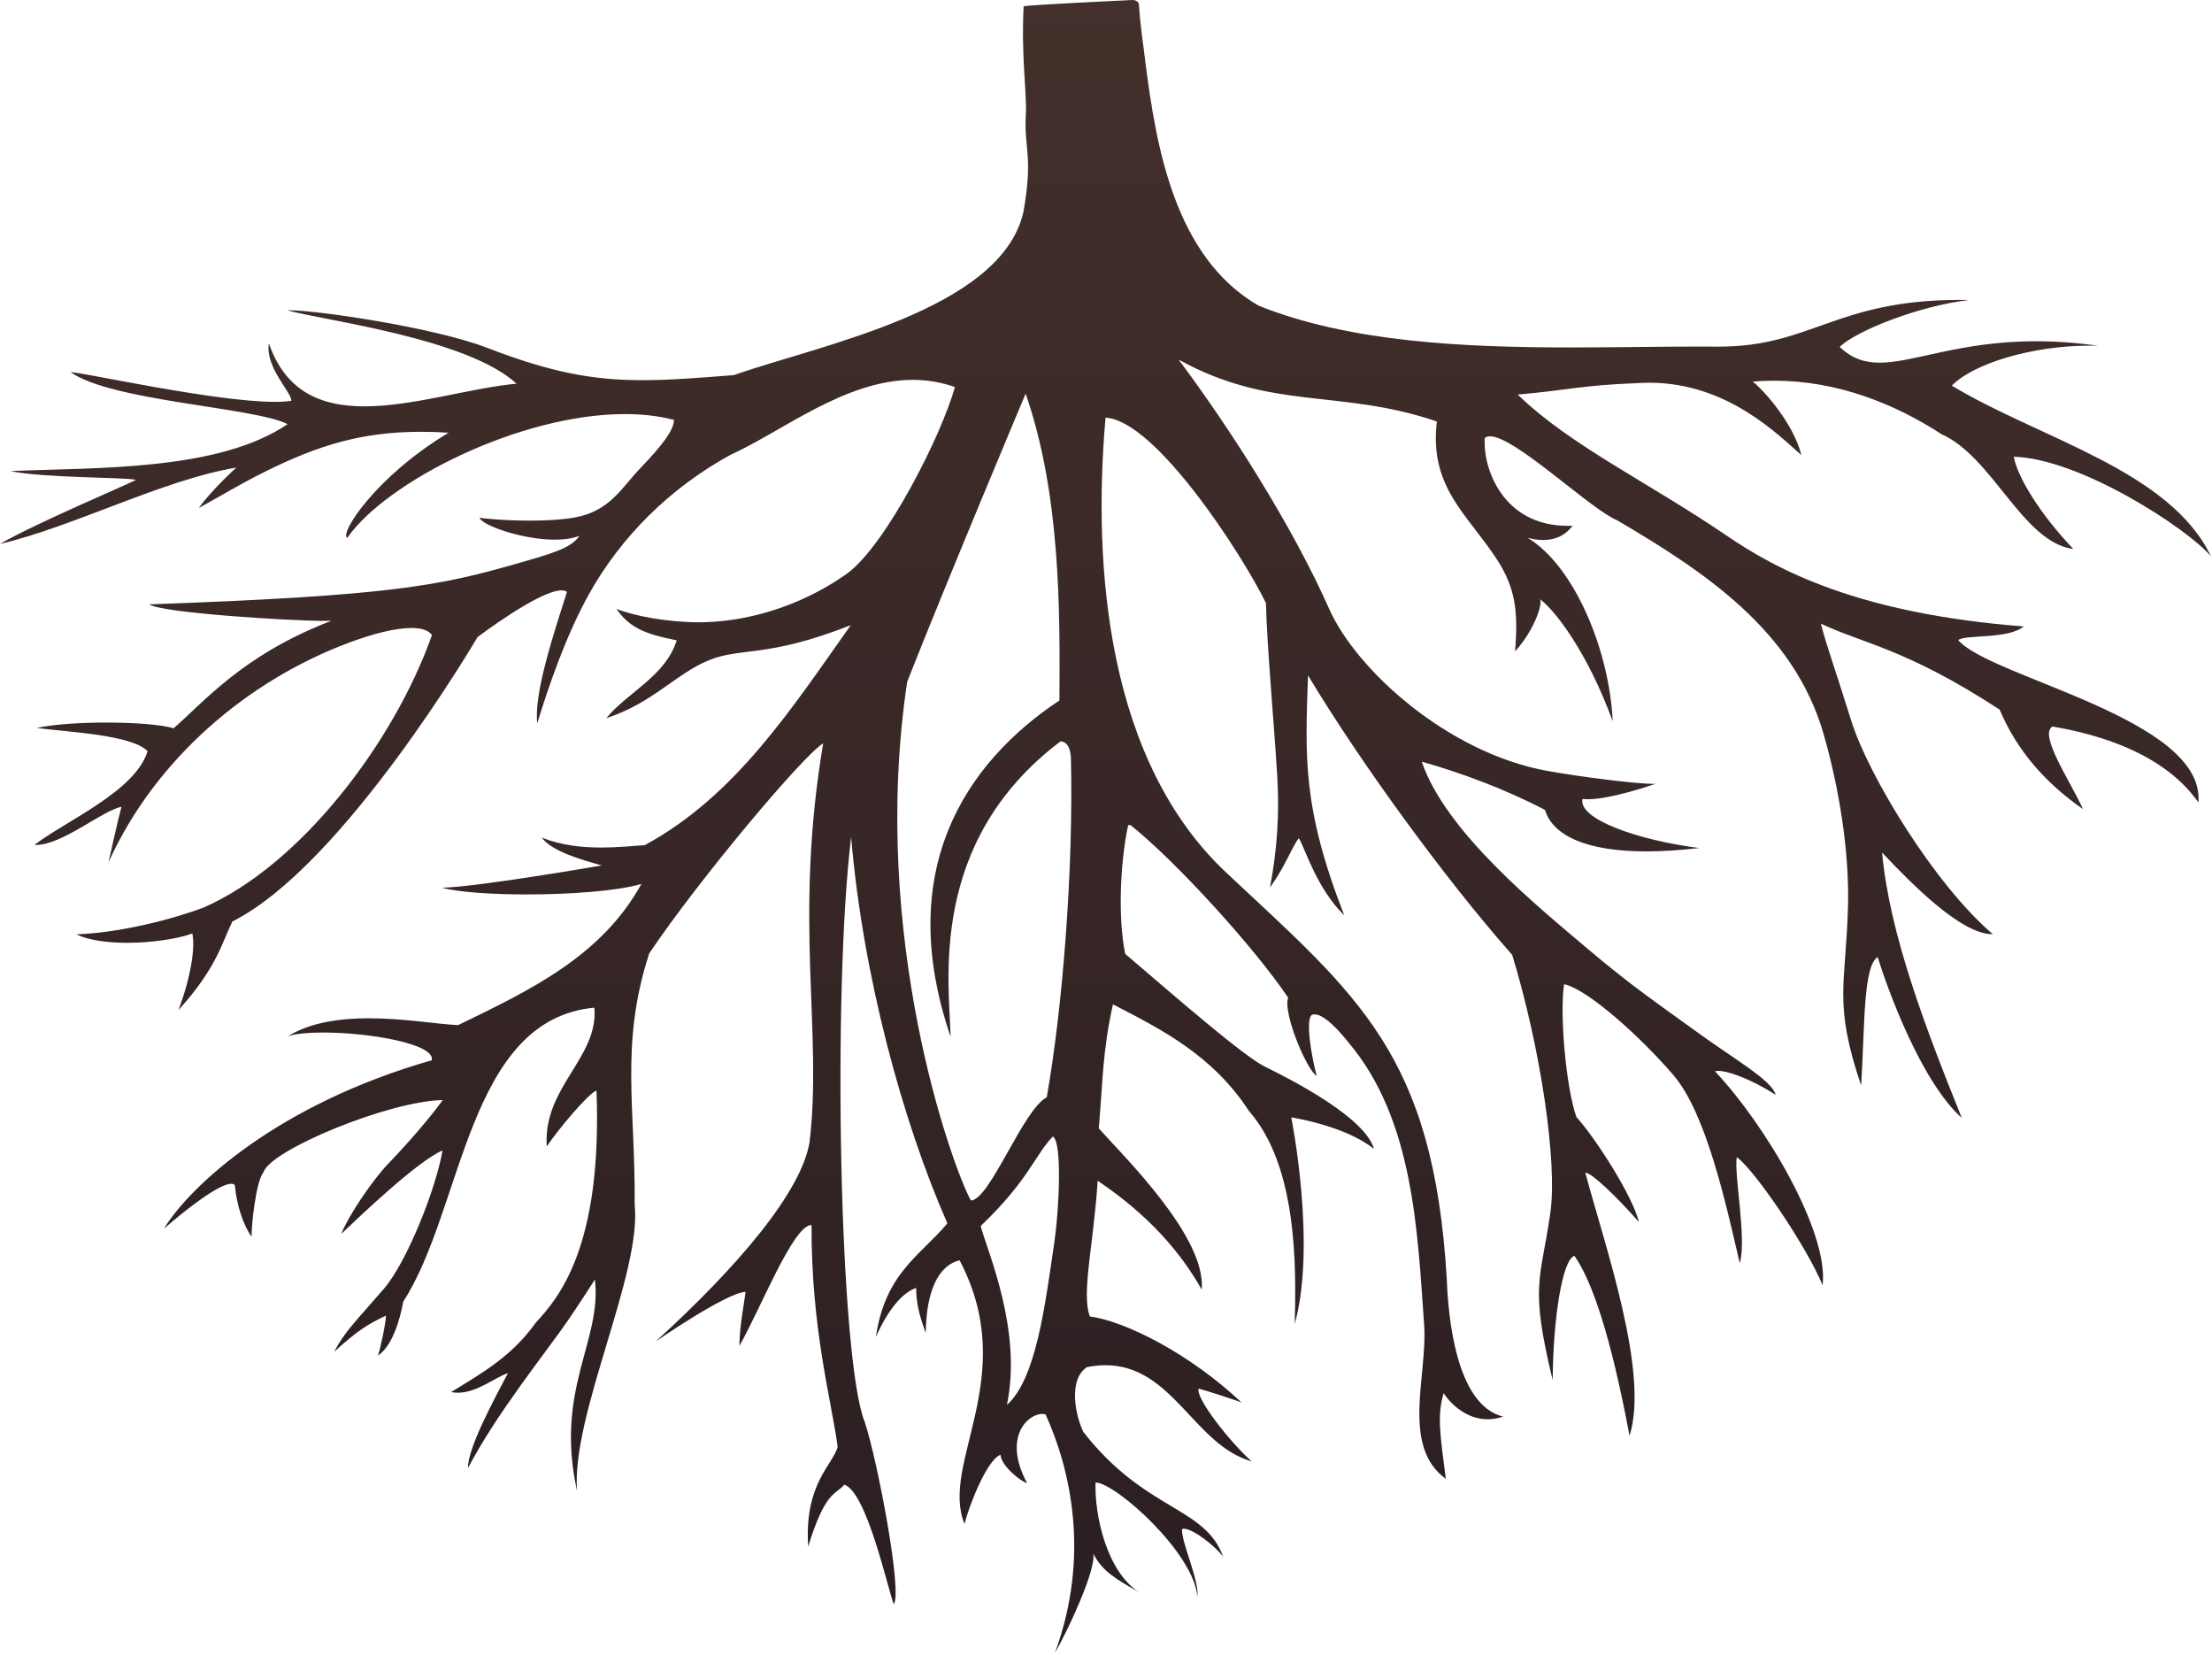 <?xml version="1.0" encoding="UTF-8" standalone="no"?><!DOCTYPE svg PUBLIC "-//W3C//DTD SVG 1.1//EN" "http://www.w3.org/Graphics/SVG/1.1/DTD/svg11.dtd"><svg width="100%" height="100%" viewBox="0 0 1142 854" version="1.1" xmlns="http://www.w3.org/2000/svg" xmlns:xlink="http://www.w3.org/1999/xlink" xml:space="preserve" xmlns:serif="http://www.serif.com/" style="fill-rule:evenodd;clip-rule:evenodd;stroke-linejoin:round;stroke-miterlimit:2;"><path d="M529.519,203.208c17.944,51.694 17.762,111.118 17.435,158.32c-49.661,33.003 -85.093,88.792 -56.19,173.579c-0.592,-27.286 -12.187,-100.419 56.79,-152.484c2.883,0.199 4.927,2.518 5.334,8.396c1.397,59.34 -4.514,130.359 -12.482,175.392c-12.034,5.881 -29.46,53.201 -39.167,53.201l-0.015,0c-9.627,-17.579 -52.587,-136.602 -32.857,-267.746c21.281,-53.966 60.343,-146.779 61.134,-148.658l0.018,0Zm14.026,383.381c4.985,2.657 3.191,38.165 0.842,54.196c-4.92,33.562 -9.503,70.93 -24.552,84.382c8.108,-38.683 -10.082,-79.155 -13.537,-92.359c24.911,-23.829 27.924,-36.534 37.247,-46.214l0,-0.005Zm44.404,-584.673c0,0 -0.667,-2.213 -3.979,-1.882c-0.393,0.039 -54.357,2.515 -55.498,3.256l0.018,0c-1.368,26.576 1.79,44.695 1.118,56.105c-1.021,17.307 3.951,21.122 -1.31,50.364c-11.916,50.58 -105.491,68.327 -149.405,83.854c-18.528,1.463 -33.439,2.614 -47.247,2.614c-25.241,0 -46.797,-3.846 -80.029,-16.658c-27.725,-10.69 -88.207,-19.422 -102.017,-19.422c-0.472,0 -0.889,0.011 -1.249,0.031c18.874,5.259 92.914,14.389 118.34,37.858c-23.8,2.198 -53.334,11.701 -78.548,11.701c-21.885,0 -40.516,-7.16 -49.317,-32.473l-0.015,0c-1.941,12.548 11.828,25.147 11.576,29.594c-2.317,0.388 -5.191,0.563 -8.498,0.563c-30.919,0 -99.676,-15.325 -105.23,-15.325c-0.066,0 -0.123,0.002 -0.17,0.007c21.243,15.015 94.801,18.1 112.002,26.803c-35.717,24.296 -98.577,22.336 -143.117,24.236c17.11,3.629 58.383,3.076 64.859,4.536c-4.777,2.573 -52.251,22.608 -70.233,33.083c38.225,-8.973 84.381,-33.223 122.004,-39.412l0.014,0c-0.231,0.209 -12.791,11.544 -19.349,20.849c12.034,-6.643 21.538,-12.519 34.68,-19.004c27.022,-13.335 49.367,-20.322 79.996,-20.322c4.555,0 9.294,0.155 14.259,0.466c-37.769,22.668 -56.541,52.252 -52.313,54.276c20.205,-29.031 88.964,-63.89 143.315,-63.89c8.921,0 17.454,0.939 25.321,2.998c0.094,4.932 -5.693,12.836 -17.244,24.833c-9.815,10.195 -15.845,22.484 -34.454,25.634c-6.807,1.152 -14.867,1.537 -22.451,1.537c-13.578,0 -25.632,-1.235 -26.241,-1.522l-0.015,0c1.376,4.014 22.221,11.339 38.943,11.339c4.737,0 9.143,-0.588 12.682,-2.004l0.016,0c-4.258,6.404 -14.152,9.162 -32.253,14.347c-40.454,11.585 -65.703,16.63 -189.861,21.06c6.497,4.436 72.549,8.532 90.888,8.532c1.309,0 2.375,-0.021 3.159,-0.065l0.015,0c-46.192,17.69 -66.341,42.538 -81.525,55.505c-5.774,-1.905 -19.935,-2.974 -34.718,-2.974c-13.363,0 -27.234,0.874 -35.879,2.792c16.374,2.157 48.711,3.449 57.207,11.945c-6.135,20.711 -42.736,36.275 -58.401,48.408c0.262,0.014 0.527,0.021 0.794,0.021c13.627,0 34.2,-17.759 44.114,-19.657l0.014,0c-1.919,6.944 -5.761,24.602 -6.67,28.544c24.16,-53.307 71.769,-93.726 124.069,-113.267c12.598,-4.707 24.173,-7.605 32.295,-7.605c5.085,0 8.817,1.136 10.598,3.675c-19.797,55.946 -68.238,118.943 -117.918,140.635c-16.74,6.284 -43.588,13.069 -65.654,13.809c6.438,3.123 16.154,4.375 26.184,4.375c12.75,0 26.007,-2.023 33.679,-4.796l0.015,0c1.455,7.468 -0.561,21.777 -7.149,39.489c19.843,-21.861 22.49,-34.906 27.801,-45.704c57.384,-28.64 126.565,-146.759 126.565,-146.759c0,0 31.779,-24.129 43.356,-24.129c1.162,0 2.121,0.243 2.823,0.778c-6.077,19.224 -17.278,52.313 -15.328,67.808c5.85,-19.028 14.526,-44.554 26.491,-66.307c16.714,-30.025 42.031,-55.151 73.369,-72.288c26.481,-11.962 59.064,-38.65 94.006,-38.65c7.161,0 14.421,1.12 21.749,3.719c-6.843,24.676 -35.261,81.026 -55.404,96.077c-20.886,14.905 -47.352,24.559 -73.87,25.284c-1.009,0.027 -2.028,0.04 -3.052,0.04c-15.804,0 -33.111,-3.197 -42.404,-6.909l-0.016,0c6.912,10.056 15.686,13.189 31.126,16.221c-5.826,18.569 -25.279,26.716 -36.362,40.186c24.155,-7.858 36.118,-23.142 53.156,-29.986c16.732,-6.722 29.552,-0.95 73.02,-17.998l0.017,0c-30.64,43.214 -59.402,88.048 -106.306,113.511c-6.633,0.498 -14.376,1.239 -22.544,1.239c-9.983,0 -20.602,-1.107 -30.608,-5.116l-0.016,0c4.99,7.064 20.921,11.58 30.986,14.347c0,0 -63.295,11.032 -82.446,11.52c8.206,2.276 25.298,3.458 43.678,3.458c22.39,0 46.692,-1.753 59.179,-5.414l0.016,0c-20.587,37.184 -56.81,54.551 -94.617,72.857c-10.371,-0.424 -27.993,-3.524 -46.15,-3.524c-14.736,0 -29.824,2.042 -41.674,9.214c4.114,-1.274 10.649,-1.858 18.176,-1.858c23.989,0 58.063,5.93 56.014,14.332c-78.569,22.355 -124.406,64.285 -138.249,86.888c11.452,-9.963 28.412,-23.156 34.724,-23.156c0.817,0 1.455,0.221 1.881,0.698c0.787,9.925 4.467,21.13 8.709,26.595c-0.426,-3.926 2.117,-28.646 6.019,-33.109c3.298,-11.606 65.32,-37.059 92.606,-37.377l0.015,0c-10.373,14.207 -24.99,29.565 -28.321,33.013c-7.619,7.886 -20.349,26.481 -24.053,36.025c9.342,-8.855 39.09,-37.373 52.229,-43.052l0.015,0c-3.419,19.888 -18.362,57.614 -30.367,71.517c-14.329,16.599 -19.754,21.467 -25.649,32.451c12.197,-11.048 17.247,-14.164 26.796,-18.712l0.015,0c-0.151,4.648 -3.128,18.025 -4.163,20.637c7.419,-4.802 11.487,-18.794 13.072,-27.843c31.103,-48.015 32.931,-145.593 98.672,-151.736l0.016,0c2.245,25.887 -26.598,40.973 -24.591,71.612c6.22,-9.192 21.559,-27.385 25.659,-28.81l0.016,0c3.146,80.972 -19.814,107.356 -31.305,119.725c-12.028,16.945 -26.604,25.431 -43.744,35.876c1.159,0.237 2.316,0.345 3.466,0.345c9.964,0 19.446,-8.095 25.86,-10.098l0.016,0c-6.714,12.706 -20.899,38.79 -20.599,48.909c15.133,-28.789 40.44,-59.885 51.576,-76.118c6.574,-9.582 13.558,-20.574 13.908,-21.125l0.017,0c3.699,32.013 -20.853,56.575 -9.224,109.142c-3.102,-39.013 33.542,-112.411 29.753,-147.78c0.439,-50.572 -7.685,-82.779 7.512,-129.696c25.758,-38.31 79.791,-102.523 89.785,-108.381l0.018,0c-15.391,91.46 -0.18,148.851 -7.051,205.958c-4.366,25.769 -37.063,64.17 -79.403,102.729c0,0 36.507,-25.255 46.371,-25.597l0.016,0c-0.789,6.474 -3.067,17.314 -3.174,27.826c10.388,-17.91 27.735,-62.325 37.119,-62.325c0.04,0 0.08,0 0.119,0.002c-0.162,53.503 10.015,89.242 13.498,114.508c-2.373,9.035 -17.394,19.148 -15.224,51.375c8.981,-29.059 14.156,-26.512 18.676,-31.904c11.602,4.075 22.191,52.992 25.485,61.716c4.651,-5.697 -8.476,-74.621 -14.955,-93.985c-13.099,-32.235 -16.77,-221.89 -7.045,-301.898l0.017,0c6.039,71.331 26.433,146.446 49.681,199.324c-13.799,16.512 -32.086,25.511 -36.912,58.615c7.44,-16.733 15.396,-23.602 20.8,-25.271l0.018,0c-0.152,6.994 1.587,14.342 4.935,23.189c0.219,-21.431 6.426,-34.788 17.431,-37.484l0.018,0c31.551,59.941 -10.311,104.72 2.537,136.039c2.281,-8.952 11.312,-32.699 18.597,-35.686c0.275,5.668 10.429,13.854 13.723,14.668c-12.658,-23.418 0.149,-35.708 7.809,-35.708c0.616,0 1.199,0.079 1.732,0.239c12.875,28.456 23.197,72.942 4.867,122.989c6.274,-10.721 21.141,-42.259 19.803,-51.052l0.019,0c4.53,9.225 12.876,13.758 23.392,19.721c-16.415,-10.641 -22.871,-39.442 -22.283,-56.553l0.018,0c10.898,0.558 50.913,36.747 52.538,58.965c1.116,-8.347 -8.345,-28.15 -7.91,-34.879c0.292,-0.115 0.629,-0.169 1.005,-0.169c5.048,0 17.012,9.81 20.228,14.446c-9.37,-26.089 -40.026,-23.313 -72.097,-64.308c-3.968,-7.757 -8.245,-26.991 1.821,-33.57c3.378,-0.665 6.552,-0.973 9.549,-0.973c34.661,0 45.7,41.258 75.451,49.609c-11.378,-10.089 -29.12,-32.798 -27.36,-37.538l0.019,0c2.854,0.689 19.376,5.967 22.145,7.213c-26.64,-25.21 -60.263,-42.136 -78.312,-44.43c-4.541,-11.595 1.906,-37.129 4,-70.073c12.925,8.765 37.324,26.74 53.697,56.191l0.017,0c2.417,-27.053 -39.74,-68.2 -53.141,-83.228c2.161,-24.992 1.879,-39.433 7.321,-64.007c25.404,13.114 51.5,26.279 70.33,55.204c25.017,28.552 24.255,80.603 23.534,109.675c11.312,-40.874 -1.7,-106.012 -1.804,-106.532l0.02,0c0.848,0.131 27.999,4.411 42.673,16.27c-4.52,-16.157 -42.011,-35.465 -56.371,-42.504c-10.746,-5.264 -44.28,-34.406 -72.05,-58.161c-3.808,-18.433 -2.673,-46.757 1.501,-66.383c0.399,-0.067 0.797,-0.121 1.197,-0.138c24.286,19.451 64.584,64.019 81.407,89.117c-2.817,8.035 9.797,37.735 14.755,40.343c-2.648,-9.508 -6.277,-30.541 -2.082,-31.609c0.302,-0.077 0.624,-0.116 0.968,-0.116c3.516,0 9.264,4.127 17.742,14.759c33.294,39.658 35.39,96.671 38.852,145.711c1.817,25.74 -12.088,62.425 11.207,79.292c-3.189,-23.897 -4.446,-33.141 -1.169,-44.191l0.02,0c1.521,2.375 9.689,13.417 22.666,13.417c2.501,0 5.181,-0.411 8.027,-1.372c-24.657,-6.016 -28.374,-52.775 -29.059,-70.713c-6.814,-116.417 -46.015,-146.492 -113.441,-209.664c-61.781,-57.521 -69.558,-157.5 -62.749,-235.208l0.019,0c25.696,1.308 70.354,70.278 82.787,95.658c0.545,22.216 3.986,59.382 5.803,88.734c1.263,20.406 -0.018,38.305 -3.67,57.97c7.485,-10.08 10.962,-20.223 14.851,-25.354c3.264,5.347 9.101,25.788 23.429,39.807c-21.921,-56.136 -20.046,-82.474 -18.694,-123.767l0.019,0c27.095,45.047 70.498,104.709 105.407,144.236c14.513,47.511 23.479,106.881 19.676,133.258c-5.083,35.251 -10.686,37.095 1.21,86.208c0.252,-32.059 5.017,-62.262 11.246,-64.136c8.988,12.789 18.645,40.726 28.447,92.852c10.309,-32.453 -12.613,-97.626 -22.836,-135.754c0.047,-0.007 0.096,-0.011 0.149,-0.011c3.003,0 15.707,11.983 27.536,25.445c-3.442,-13.894 -22.563,-43.458 -32.285,-54.186c-5.455,-15.444 -8.697,-53.54 -6.359,-68.533l0.021,0c11.862,2.336 39.859,27.429 56.605,47.13c16.755,19.716 26.843,65.743 34.072,96.841c3.691,-12.573 -3.056,-45.625 -1.546,-54.745l0.022,0c9.463,6.938 36.1,46.235 44.289,66.101l0.01,0c3.259,-27.616 -29.817,-83.173 -55.588,-110.395c0.405,-0.154 0.961,-0.232 1.655,-0.232c4.745,0 15.959,3.671 29.71,12.332c-2.13,-7.606 -21.474,-18.368 -41.688,-33.134c-16.197,-11.833 -31.652,-22.025 -55.905,-42.626c-24.251,-20.599 -72.816,-59.649 -85.135,-96.17l0.02,0c20.615,5.885 43.247,14.256 63.602,24.922c3.902,12.96 20.765,21.403 52.327,21.403c8.112,0 17.194,-0.558 27.276,-1.739c-31.92,-4.053 -62.784,-15.099 -60.218,-25.342l0.021,0c0.846,0.107 1.77,0.157 2.757,0.157c11.359,0 30.995,-6.606 34.882,-7.948l-0.021,0c-0.322,0.015 -0.688,0.022 -1.095,0.022c-8.887,0 -37.371,-3.563 -54.595,-6.668c-51.922,-9.363 -98.954,-52.562 -112.686,-83.5c-18.994,-42.796 -51,-93.025 -77.787,-128.802l0.019,0c48.166,26.622 83.406,14.883 133.292,31.929c-4.032,33.671 15.54,47.68 30.68,70.695c9.879,15.021 11.375,27.062 9.698,47.969c9.922,-10.877 14.384,-24.676 12.887,-26.917l0.021,0c7.671,5.704 24.313,26.985 37.489,62.952c-1.682,-36.724 -19.905,-80.277 -43.944,-94.667l0.021,0c2.095,0.549 4.94,1.128 8.043,1.128c5.082,0 10.853,-1.554 15.14,-7.34l-0.021,0c-0.802,0.032 -1.591,0.048 -2.367,0.048c-33.975,0 -44.04,-30.369 -42.898,-45.371c0.689,-0.586 1.598,-0.858 2.695,-0.858c12.937,0 51.998,37.842 65.676,43.371c45.323,26.648 91.125,56.98 106.496,110.163c8.044,27.836 13.409,60.795 12.638,89.205c-1.108,40.851 -7.674,49.476 6.792,92.346c1.965,-32.028 1.03,-61.394 8.518,-66.325c5.179,16.814 22.515,64.398 43.432,83.045c-19.026,-47.128 -37.298,-95.207 -41.139,-136.947l0.022,0c15.918,16.934 41.022,42.124 56.853,42.124c0.098,0 0.196,-0.001 0.293,-0.003c-29.572,-25.134 -64.104,-81.367 -73.133,-110.302c-9.024,-28.922 -12.389,-37.473 -15.636,-49.977l0.022,0c21.072,10.099 43.884,12.78 92.267,44.365c8.85,20.958 23.395,37.675 43.007,51.358c-6.225,-14.032 -23.088,-38.485 -15.714,-42.626l0.023,0c14.691,2.582 55.043,10.307 75.292,39.156c3.653,-43.314 -107.504,-64.393 -123.981,-83.756c3.562,-3.036 25.62,-0.271 33.804,-7.052c-85.662,-6.653 -127.618,-29.304 -153.465,-46.935c-40.18,-27.411 -80.825,-46.504 -107.761,-72.751c25.649,-2.221 32.596,-4.79 61.63,-5.89c2.144,-0.149 4.252,-0.22 6.323,-0.22c40.139,0 66.403,26.815 78.495,37.363c-3.948,-15.725 -18.348,-32.484 -25.095,-37.958c3.705,-0.307 7.378,-0.454 11.016,-0.454c32.399,0 62.033,11.729 86.553,27.69c26.313,11.664 41.77,55.706 67.936,59.202c-17.48,-18.344 -28.966,-37.439 -30.758,-47.649l0.023,0c34.457,1.001 89.665,37.153 101.733,51.326c-21.354,-44.443 -88.393,-60.635 -133.746,-88.006c11.188,-11.522 41.678,-20.655 71.129,-20.655c1.482,0 2.96,0.023 4.433,0.071c-11.728,-1.673 -22.363,-2.344 -32.05,-2.344c-39.332,0 -63.033,11.062 -80.783,11.062c-7.74,0 -14.349,-2.104 -20.629,-8.146c8.574,-8.267 40.557,-21.104 66.755,-24.193c-1.677,-0.031 -3.321,-0.047 -4.931,-0.047c-63.775,0 -76.38,24.106 -124.172,24.106c-0.38,0 -0.763,-0.002 -1.147,-0.005c-3.099,-0.025 -6.238,-0.035 -9.414,-0.035c-20.697,0 -42.938,0.456 -65.7,0.456c-55.659,0 -114.433,-2.73 -161.371,-21.543c-43.663,-25.215 -52.992,-82.85 -58.535,-126.174l0.009,-0.009c-0.054,-0.424 -0.102,-0.875 -0.156,-1.301c-1.355,-10.726 -2.373,-16.994 -3.166,-28.374Z" style="fill:url(#_Linear1);fill-rule:nonzero;"/><defs><linearGradient id="_Linear1" x1="0" y1="0" x2="1" y2="0" gradientUnits="userSpaceOnUse" gradientTransform="matrix(9.244,931.467,-696.114,6.908,561.468,-26.462)"><stop offset="0" style="stop-color:#44302b;stop-opacity:1"/><stop offset="1" style="stop-color:#291d20;stop-opacity:1"/></linearGradient></defs></svg>